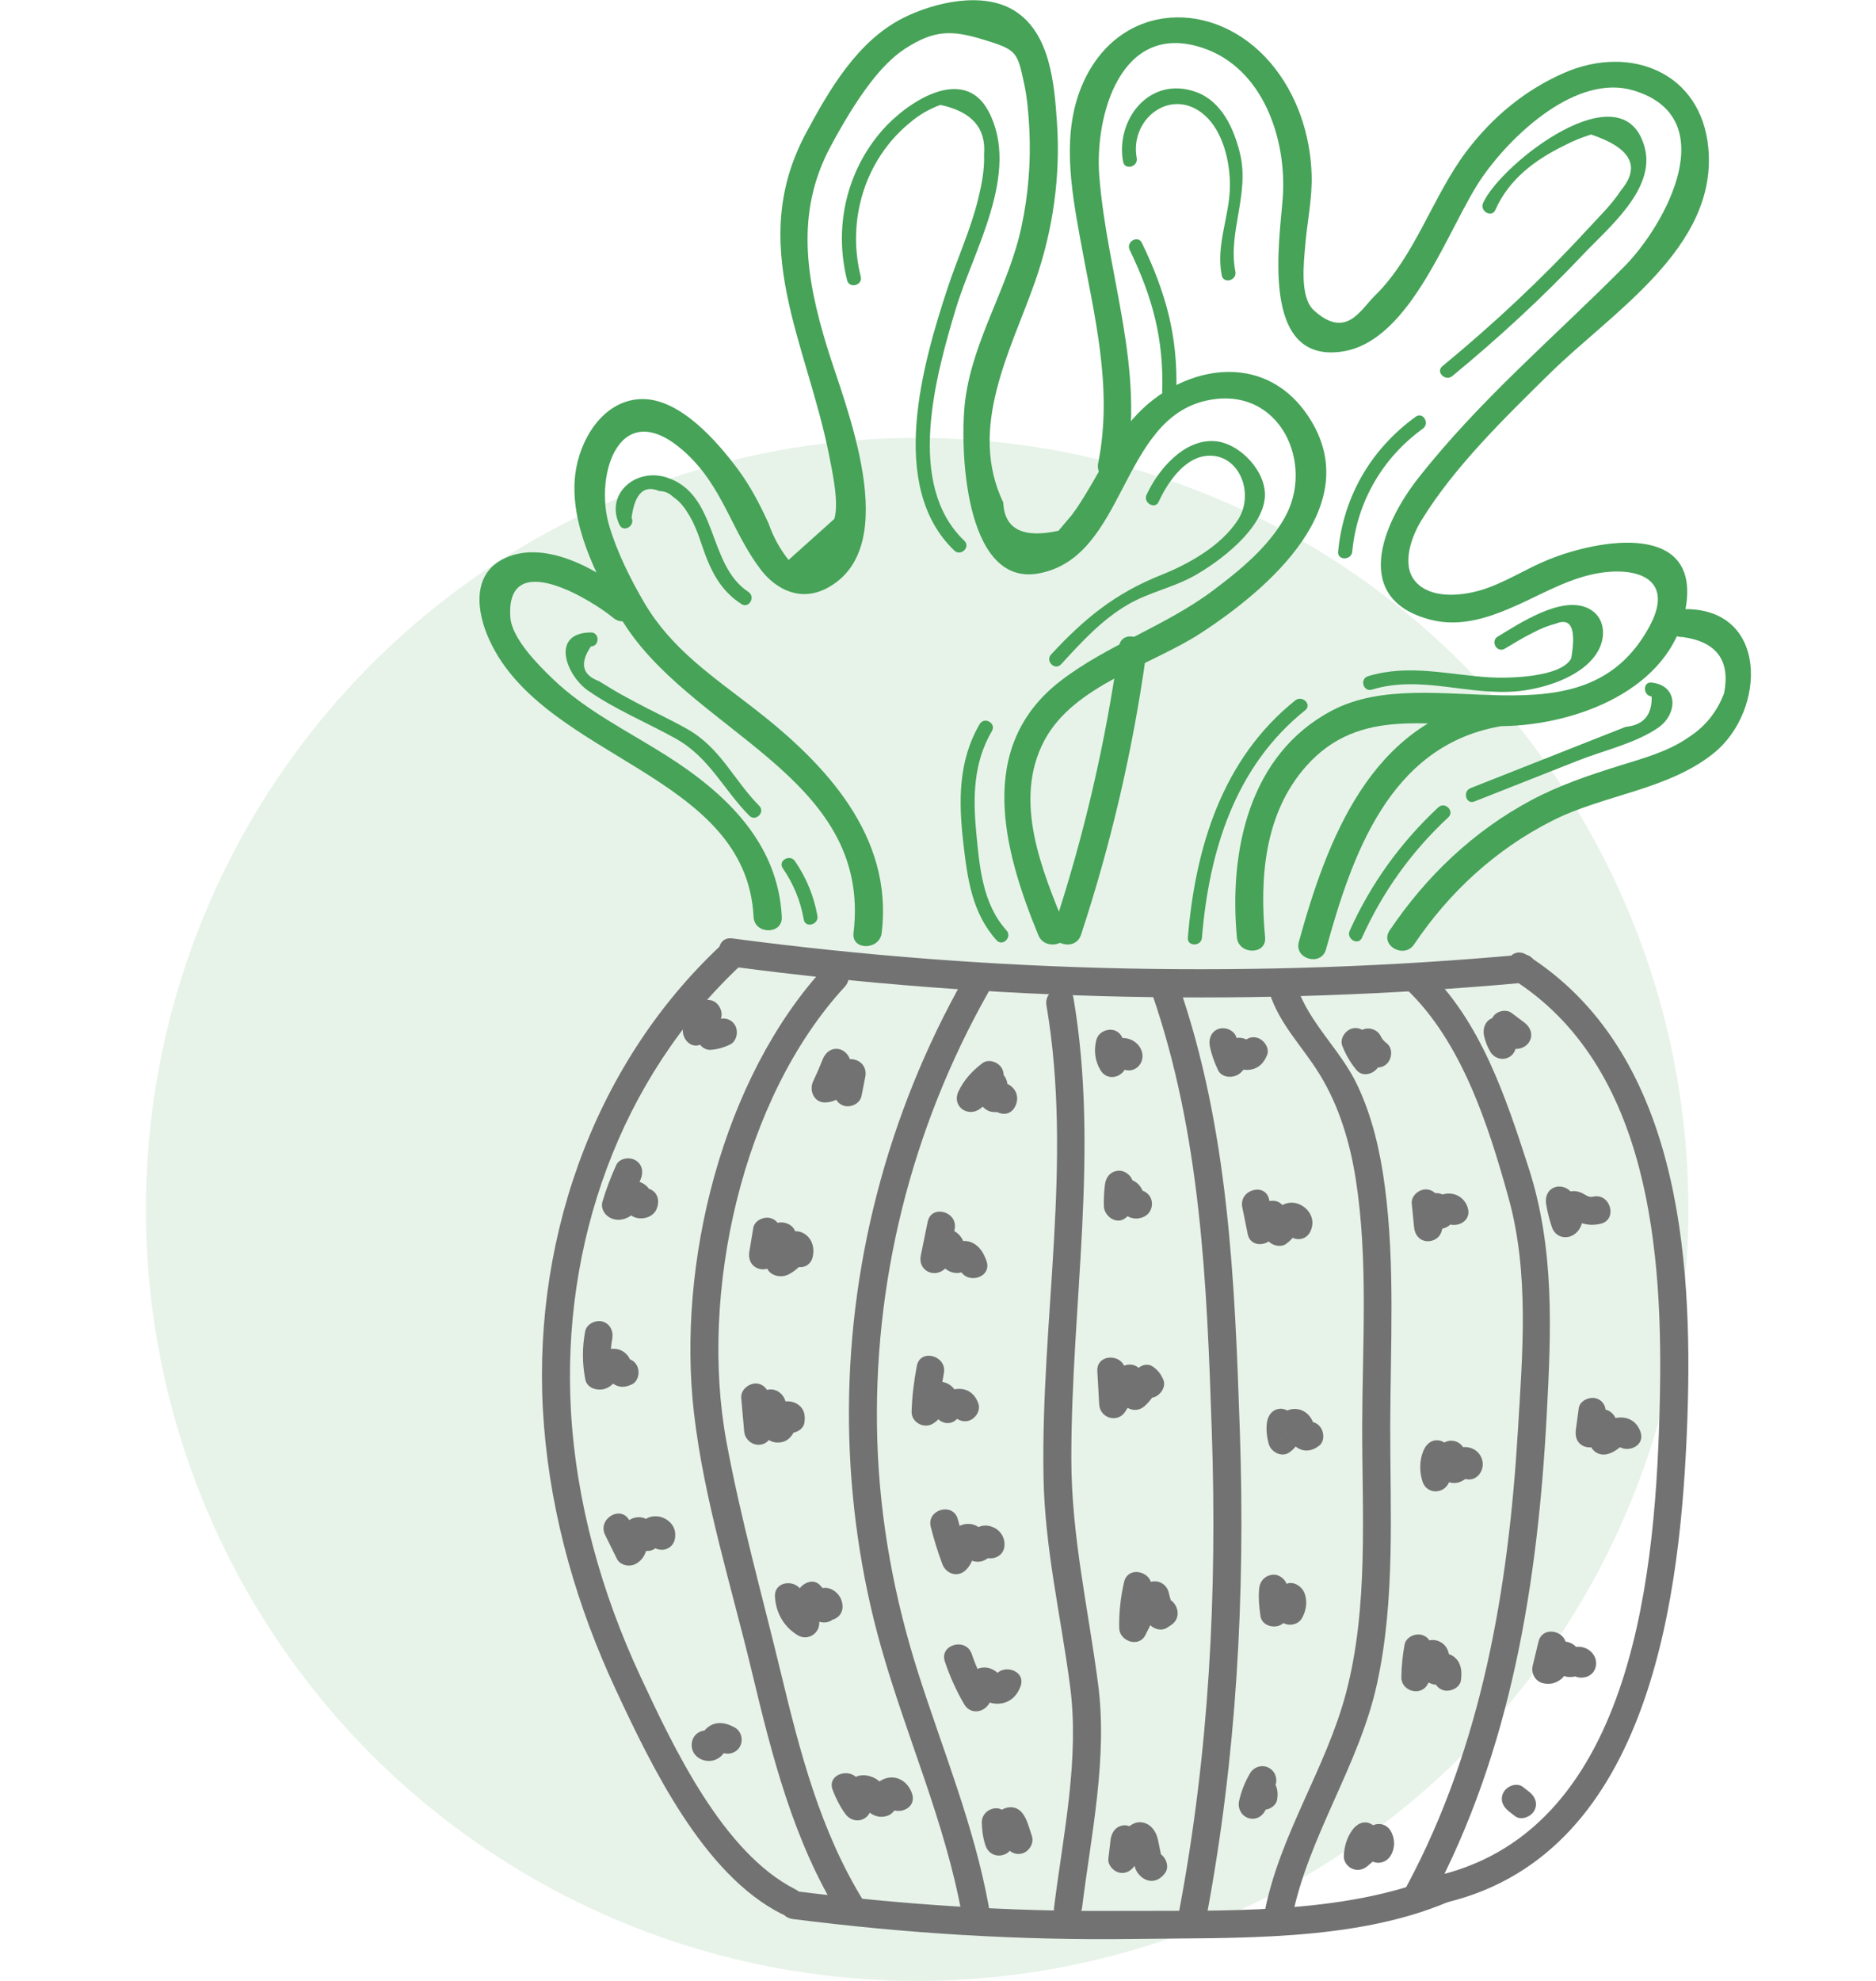 <svg width="90" height="95" viewBox="0 0 90 95" fill="none" xmlns="http://www.w3.org/2000/svg">
  <circle cx="44" cy="58" r="37" fill="#46A358" fill-opacity="0.13" />
  <g clip-path="url(#clip0_104_843)">
    <path
      d="M35.129 46.357C47.702 48.02 60.392 48.282 73.023 47.137C73.879 47.06 73.888 45.708 73.023 45.784C60.392 46.929 47.702 46.668 35.129 45.004C34.277 44.892 34.282 46.249 35.129 46.357Z"
      fill="#727272" />
    <path
      d="M38.03 92.031C43.465 92.725 48.935 93.063 54.415 92.987C59.235 92.919 64.925 93.131 69.445 91.224C70.23 90.89 69.884 89.583 69.086 89.921C64.45 91.877 58.508 91.612 53.549 91.643C48.357 91.679 43.178 91.337 38.026 90.678C37.174 90.57 37.178 91.922 38.03 92.031Z"
      fill="#727272" />
    <path
      d="M34.605 45.316C28.332 51.167 25.408 59.891 26.099 68.398C26.453 72.794 27.69 77.067 29.551 81.053C31.246 84.687 33.744 89.894 37.492 91.783C38.264 92.17 38.945 91.007 38.169 90.615C34.681 88.857 32.309 83.794 30.712 80.372C28.856 76.382 27.641 72.05 27.39 67.645C26.942 59.706 29.713 51.722 35.56 46.271C36.196 45.681 35.241 44.725 34.605 45.316Z"
      fill="#727272" />
    <path
      d="M72.548 46.952C79.166 51.122 79.789 60.116 79.628 67.199C79.449 75.097 78.475 87.613 69.086 89.921C68.248 90.128 68.602 91.431 69.445 91.224C79.247 88.816 80.655 76.396 80.951 68.037C81.224 60.216 80.534 50.388 73.225 45.785C72.49 45.325 71.817 46.492 72.548 46.952Z"
      fill="#727272" />
    <path
      d="M39.577 46.366C34.641 51.708 32.461 60.63 33.295 67.785C33.779 71.946 35.089 76.076 36.062 80.138C37.039 84.209 38.048 88.248 40.263 91.841C40.721 92.581 41.882 91.9 41.425 91.161C39.344 87.788 38.376 84.019 37.456 80.201C36.569 76.522 35.533 72.839 34.847 69.12C33.546 62.037 35.582 52.678 40.528 47.322C41.115 46.682 40.165 45.726 39.577 46.366Z"
      fill="#727272" />
    <path
      d="M46.24 46.929C42.564 53.44 40.631 60.833 40.73 68.326C40.779 71.924 41.29 75.526 42.268 78.988C43.483 83.284 45.33 87.36 46.137 91.774C46.294 92.63 47.59 92.265 47.433 91.413C46.729 87.549 45.236 83.952 44.048 80.228C42.895 76.612 42.205 72.884 42.088 69.083C41.855 61.568 43.712 54.143 47.402 47.61C47.832 46.853 46.671 46.172 46.24 46.929Z"
      fill="#727272" />
    <path
      d="M50.204 48.223C51.482 55.734 49.931 63.259 50.061 70.801C50.119 74.245 50.886 77.451 51.334 80.841C51.801 84.362 51.002 87.982 50.568 91.476C50.46 92.337 51.805 92.328 51.913 91.476C52.352 87.951 53.146 84.303 52.679 80.751C52.204 77.117 51.401 73.673 51.397 69.976C51.388 62.578 52.751 55.234 51.5 47.867C51.352 47.011 50.056 47.371 50.204 48.223Z"
      fill="#727272" />
    <path
      d="M55.249 47.597C57.612 54.382 57.899 61.541 58.136 68.66C58.397 76.391 58.011 84.001 56.576 91.611C56.415 92.463 57.71 92.829 57.872 91.972C59.329 84.245 59.746 76.509 59.482 68.66C59.239 61.424 58.944 54.129 56.545 47.236C56.262 46.425 54.962 46.776 55.249 47.597Z"
      fill="#727272" />
    <path
      d="M60.907 47.628C61.405 49.157 62.481 50.176 63.306 51.519C64.248 53.052 64.764 54.788 65.042 56.555C65.647 60.414 65.36 64.453 65.351 68.344C65.342 72.577 65.665 77.054 64.575 81.188C63.616 84.817 61.414 87.946 60.679 91.652C60.508 92.504 61.804 92.865 61.975 92.013C62.764 88.045 65.203 84.687 66.064 80.737C66.947 76.698 66.687 72.451 66.696 68.344C66.705 64.548 66.934 60.666 66.436 56.893C66.216 55.225 65.84 53.575 65.122 52.051C64.324 50.351 62.786 49.057 62.208 47.272C61.934 46.447 60.634 46.799 60.907 47.628Z"
      fill="#727272" />
    <path
      d="M67.45 47.416C70.122 49.941 71.409 53.971 72.373 57.452C73.377 61.077 73.041 64.945 72.817 68.655C72.364 76.184 71.099 83.704 67.508 90.412C67.095 91.178 68.257 91.864 68.669 91.093C72.498 83.938 73.776 75.895 74.202 67.871C74.418 63.831 74.592 59.886 73.332 55.996C72.238 52.619 71.032 48.949 68.4 46.456C67.772 45.865 66.817 46.821 67.45 47.416Z"
      fill="#727272" />
    <path
      d="M39.47 50.798C39.331 51.154 39.178 51.505 39.012 51.853C38.802 52.29 39.048 52.889 39.595 52.871C39.985 52.858 40.295 52.682 40.573 52.416C40.663 52.331 40.752 52.24 40.837 52.155C40.949 52.042 40.801 52.222 40.887 52.119C40.869 52.146 40.775 52.137 40.86 52.146C40.645 51.862 40.429 51.573 40.21 51.289C40.151 51.591 40.089 51.893 40.03 52.2C39.959 52.556 40.133 52.93 40.501 53.034C40.833 53.124 41.259 52.921 41.331 52.56C41.389 52.258 41.452 51.956 41.51 51.65C41.6 51.19 41.317 50.838 40.86 50.793C40.488 50.757 40.151 50.956 39.887 51.199C39.793 51.285 39.712 51.375 39.618 51.46C39.586 51.487 39.559 51.514 39.528 51.542C39.541 51.528 39.555 51.519 39.568 51.505C39.501 51.542 39.501 51.546 39.577 51.514C39.501 51.532 39.506 51.537 39.591 51.514C39.784 51.853 39.976 52.191 40.174 52.533C40.389 52.083 40.586 51.623 40.766 51.158C40.896 50.816 40.622 50.414 40.295 50.324C39.918 50.221 39.604 50.455 39.47 50.798Z"
      fill="#727272" />
    <path
      d="M36.138 58.89C36.075 59.269 36.013 59.648 35.95 60.022C35.9 60.324 35.981 60.621 36.259 60.784C36.506 60.928 36.878 60.901 37.075 60.68C37.205 60.531 37.335 60.382 37.465 60.234C37.55 60.135 37.672 59.95 37.775 59.895C37.663 59.927 37.55 59.959 37.434 59.986C37.456 59.981 37.483 59.981 37.506 59.977C37.394 59.945 37.282 59.913 37.165 59.886C37.183 59.9 37.201 59.913 37.219 59.927C37.107 59.733 36.995 59.539 36.887 59.341C36.923 59.729 36.815 60.161 36.77 60.554C36.708 61.117 37.376 61.325 37.784 61.14C38.313 60.892 38.667 60.437 38.855 59.891C38.479 59.99 38.106 60.089 37.73 60.189C37.716 60.103 37.703 60.017 37.69 59.932C37.47 60.775 38.77 61.135 38.985 60.292C39.084 59.909 38.994 59.49 38.681 59.233C38.277 58.904 37.734 59.021 37.555 59.53C37.474 59.756 37.308 59.873 37.102 59.972C37.438 60.166 37.775 60.36 38.115 60.558C38.183 59.954 38.506 58.881 37.681 58.651C36.986 58.457 36.497 59.287 36.12 59.724C36.497 59.945 36.869 60.161 37.246 60.382C37.308 60.004 37.371 59.625 37.434 59.251C37.492 58.89 37.34 58.52 36.963 58.417C36.645 58.331 36.196 58.529 36.138 58.89Z"
      fill="#727272" />
    <path
      d="M35.56 67.037C35.605 67.569 35.654 68.101 35.699 68.628C35.766 69.381 36.775 69.557 37.022 68.808C37.156 68.394 37.344 68.019 37.582 67.65C37.174 67.596 36.761 67.542 36.353 67.487C36.51 67.88 36.618 68.281 36.676 68.705C36.743 69.183 37.322 69.264 37.663 69.111C37.833 69.034 37.972 68.885 38.062 68.723C38.102 68.651 38.133 68.565 38.16 68.488C38.174 68.448 38.183 68.407 38.196 68.367C38.219 68.299 38.21 68.303 38.178 68.38C38.08 68.439 37.981 68.497 37.882 68.556C37.905 68.547 37.932 68.543 37.954 68.534C37.833 68.534 37.717 68.534 37.595 68.534C37.587 68.529 37.578 68.524 37.573 68.515C37.492 68.434 37.412 68.353 37.331 68.272C37.344 68.29 37.353 68.308 37.367 68.326C37.344 68.15 37.322 67.979 37.3 67.803C37.295 67.826 37.295 67.848 37.291 67.866C37.241 68.227 37.376 68.592 37.761 68.7C38.075 68.786 38.542 68.592 38.591 68.227C38.631 67.934 38.609 67.668 38.394 67.447C38.214 67.267 37.941 67.181 37.69 67.208C37.429 67.24 37.201 67.393 37.062 67.614C37.004 67.708 36.923 67.839 36.918 67.947C36.914 68.105 36.847 67.993 36.99 67.929C37.317 68.065 37.649 68.2 37.977 68.335C37.918 67.916 37.811 67.515 37.654 67.118C37.438 66.586 36.757 66.433 36.425 66.956C36.129 67.42 35.901 67.916 35.73 68.434C36.17 68.493 36.609 68.556 37.053 68.615C37.008 68.083 36.959 67.551 36.914 67.023C36.883 66.658 36.627 66.347 36.241 66.347C35.896 66.36 35.528 66.671 35.56 67.037Z"
      fill="#727272" />
    <path
      d="M37.178 76.576C37.223 77.356 37.613 78.037 38.291 78.434C38.739 78.691 39.295 78.362 39.304 77.847C39.308 77.451 39.398 77.086 39.55 76.72C39.174 76.82 38.802 76.919 38.425 77.018C38.609 77.243 38.806 77.442 39.026 77.627C39.385 77.929 40.039 77.87 40.151 77.329C40.178 77.207 40.21 77.104 40.25 76.991C39.873 77.09 39.501 77.189 39.124 77.288C39.165 77.266 39.187 77.293 39.183 77.365C39.326 77.703 39.819 77.775 40.102 77.609C40.447 77.406 40.488 77.022 40.344 76.684C40.286 76.549 40.192 76.427 40.075 76.333C39.658 76.004 39.147 76.125 38.95 76.63C38.905 76.743 38.873 76.851 38.851 76.968C39.228 76.869 39.6 76.77 39.976 76.671C39.757 76.486 39.559 76.283 39.376 76.062C39.017 75.62 38.425 75.95 38.25 76.36C38.053 76.833 37.963 77.334 37.954 77.847C38.291 77.654 38.627 77.46 38.968 77.261C38.708 77.113 38.537 76.878 38.519 76.572C38.474 75.715 37.129 75.706 37.178 76.576Z"
      fill="#727272" />
    <path
      d="M39.949 85.85C40.106 86.255 40.295 86.63 40.55 86.986C40.949 87.536 41.743 87.333 41.806 86.643C41.81 86.603 41.882 86.102 41.855 86.08C41.662 86.201 41.474 86.323 41.281 86.445C41.326 86.508 41.366 86.567 41.416 86.625C41.586 86.842 41.797 87.026 42.07 87.103C42.281 87.157 42.528 87.13 42.712 87.013C42.833 86.932 42.918 86.837 42.981 86.706C43.003 86.652 43.025 86.598 43.048 86.544C43.151 86.219 42.954 86.165 42.46 86.382C42.73 87.202 44.03 86.851 43.756 86.021C43.568 85.453 43.021 85.083 42.425 85.309C42.182 85.403 41.972 85.584 41.855 85.818C41.819 85.89 41.689 86.201 41.734 86.292C41.994 86.143 42.25 85.99 42.51 85.841C42.474 85.796 42.438 85.755 42.407 85.71C42.191 85.273 41.568 85.025 41.12 85.187C40.487 85.412 40.514 86.089 40.465 86.648C40.882 86.535 41.299 86.422 41.721 86.305C41.537 86.053 41.371 85.787 41.254 85.494C40.931 84.691 39.631 85.038 39.949 85.85Z"
      fill="#727272" />
    <path
      d="M47.137 50.982C46.653 51.348 46.249 51.78 45.985 52.335C45.64 53.056 46.442 53.624 47.043 53.156C47.187 53.043 47.33 52.93 47.474 52.817C47.536 52.768 47.599 52.718 47.666 52.669C47.698 52.642 47.729 52.619 47.761 52.592C47.873 52.511 47.814 52.524 47.586 52.628C47.474 52.596 47.361 52.565 47.245 52.538C47.258 52.547 47.272 52.556 47.285 52.565C47.205 52.484 47.124 52.403 47.043 52.321C47.03 52.263 47.012 52.209 46.998 52.15C47.003 52.087 47.003 52.078 46.989 52.132C46.958 52.155 46.949 52.308 46.949 52.33C46.917 52.538 46.935 52.741 47.043 52.93C47.142 53.101 47.317 53.255 47.509 53.304C47.59 53.327 47.693 53.336 47.778 53.336C47.859 53.336 47.931 53.322 48.003 53.295C48.097 53.268 48.065 53.259 47.904 53.268C47.805 53.21 47.707 53.151 47.608 53.092C47.621 53.106 47.635 53.119 47.648 53.133C47.59 53.034 47.532 52.934 47.474 52.835C47.478 52.849 47.483 52.867 47.487 52.88C47.509 52.705 47.532 52.533 47.554 52.358C47.545 52.371 47.541 52.385 47.532 52.398C47.124 53.164 48.285 53.85 48.693 53.079C48.868 52.754 48.828 52.389 48.554 52.132C48.411 51.997 48.218 51.916 48.02 51.911C47.908 51.907 47.778 51.979 47.68 51.97C47.792 52.001 47.904 52.033 48.02 52.06C48.003 52.046 47.985 52.033 47.971 52.024C48.052 52.105 48.133 52.186 48.213 52.267C48.204 52.249 48.195 52.231 48.186 52.213C48.218 52.326 48.249 52.439 48.276 52.556C48.267 52.47 48.281 52.515 48.312 52.389C48.348 52.231 48.352 52.06 48.316 51.898C48.24 51.573 47.998 51.339 47.675 51.28C47.339 51.217 47.11 51.393 46.855 51.591C46.599 51.789 46.343 51.992 46.088 52.191C46.442 52.466 46.792 52.736 47.146 53.011C47.308 52.678 47.514 52.371 47.814 52.146C48.106 51.929 48.254 51.559 48.056 51.221C47.891 50.937 47.433 50.766 47.137 50.982Z"
      fill="#727272" />
    <path
      d="M44.505 58.593C44.393 59.133 44.285 59.675 44.173 60.22C44.034 60.91 44.779 61.306 45.299 60.878C45.451 60.752 45.586 60.594 45.684 60.423C45.752 60.306 45.832 60.067 45.868 60.008C45.788 60.089 45.707 60.17 45.626 60.252C45.649 60.238 45.666 60.224 45.689 60.206C45.577 60.238 45.465 60.27 45.348 60.297C45.375 60.292 45.402 60.292 45.429 60.288C45.317 60.256 45.205 60.224 45.088 60.197C44.98 60.148 44.976 59.972 45.007 60.202C45.016 60.261 45.03 60.31 45.048 60.364C45.111 60.567 45.223 60.747 45.393 60.874C45.55 60.991 45.734 61.054 45.931 61.05C46.052 61.045 46.164 61.013 46.272 60.959C46.33 60.937 46.38 60.905 46.424 60.865C46.541 60.783 46.51 60.788 46.335 60.869C46.222 60.838 46.11 60.806 45.994 60.779C46.012 60.788 46.016 60.797 46.03 60.833C46.317 61.649 47.617 61.297 47.326 60.472C47.2 60.116 47.016 59.787 46.671 59.611C46.492 59.517 46.267 59.49 46.07 59.535C45.873 59.58 45.756 59.711 45.586 59.792C45.698 59.76 45.81 59.729 45.927 59.702C45.904 59.702 45.877 59.702 45.855 59.702C45.967 59.733 46.079 59.765 46.196 59.792C46.317 60.004 46.353 60.035 46.303 59.886C46.294 59.828 46.285 59.769 46.276 59.711C46.245 59.593 46.196 59.472 46.133 59.372C45.967 59.111 45.693 58.94 45.384 58.944C45.079 58.949 44.801 59.124 44.658 59.39C44.537 59.616 44.545 59.751 44.339 59.922C44.716 60.143 45.088 60.36 45.465 60.581C45.577 60.04 45.684 59.499 45.797 58.958C45.976 58.101 44.68 57.74 44.505 58.593Z"
      fill="#727272" />
    <path
      d="M43.985 65.504C43.846 66.23 43.756 66.96 43.734 67.695C43.716 68.209 44.317 68.534 44.747 68.281C44.945 68.164 45.088 68.006 45.196 67.803C45.236 67.727 45.353 67.551 45.33 67.483C45.326 67.474 45.285 67.533 45.303 67.524C45.191 67.555 45.079 67.587 44.962 67.614C44.953 67.618 44.94 67.618 44.931 67.623C44.85 67.542 44.77 67.46 44.689 67.379C44.765 67.479 44.756 67.469 44.765 67.573C44.815 68.128 45.478 68.497 45.913 68.051C45.962 67.997 46.012 67.947 46.066 67.898C45.971 67.943 45.873 67.934 45.779 67.88C45.72 67.781 45.662 67.681 45.604 67.582C45.613 67.609 45.622 67.636 45.635 67.663C45.761 68.006 46.093 68.24 46.465 68.137C46.792 68.047 47.061 67.65 46.935 67.303C46.586 66.347 45.568 66.469 44.962 67.095C45.344 67.253 45.729 67.415 46.11 67.573C46.057 66.919 45.734 66.212 44.962 66.261C44.649 66.279 44.371 66.464 44.205 66.73C44.146 66.825 44.106 66.933 44.061 67.037C44.012 67.15 43.927 67.19 44.066 67.109C44.402 67.303 44.738 67.497 45.079 67.695C45.097 67.077 45.164 66.469 45.281 65.86C45.447 65.013 44.151 64.652 43.985 65.504Z"
      fill="#727272" />
    <path
      d="M44.653 73.227C44.806 73.831 44.989 74.421 45.205 75.003C45.38 75.476 45.94 75.674 46.33 75.3C46.501 75.133 46.617 74.94 46.675 74.705C46.698 74.611 46.716 74.498 46.72 74.403C46.734 74.115 46.702 74.354 46.729 74.34C46.617 74.372 46.505 74.403 46.389 74.43C46.42 74.43 46.447 74.426 46.478 74.426C46.366 74.394 46.254 74.363 46.137 74.335C46.048 74.295 46.075 74.254 46.146 74.381C46.182 74.444 46.214 74.498 46.258 74.556C46.397 74.737 46.568 74.859 46.797 74.89C46.998 74.917 47.191 74.868 47.361 74.75C47.456 74.683 47.541 74.606 47.604 74.507C47.63 74.453 47.657 74.399 47.68 74.344C47.77 74.169 47.693 74.214 47.451 74.484C47.33 74.484 47.214 74.484 47.092 74.484C47.039 74.439 46.989 74.39 46.935 74.344C46.904 74.232 46.873 74.119 46.846 74.002C46.846 74.029 46.846 74.056 46.846 74.083C46.832 74.953 48.178 74.953 48.191 74.083C48.2 73.628 47.886 73.272 47.451 73.181C47.218 73.132 46.985 73.181 46.792 73.321C46.698 73.389 46.622 73.465 46.559 73.56C46.545 73.587 46.532 73.619 46.514 73.646C46.397 73.871 46.429 73.867 46.613 73.632C46.725 73.601 46.837 73.569 46.953 73.542C46.931 73.547 46.909 73.547 46.886 73.551C46.998 73.583 47.11 73.614 47.227 73.641C47.42 73.736 47.321 73.704 47.249 73.578C47.196 73.479 47.124 73.384 47.043 73.312C46.788 73.082 46.451 73.024 46.133 73.136C45.877 73.227 45.684 73.425 45.554 73.655C45.483 73.785 45.447 73.916 45.42 74.061C45.407 74.124 45.42 74.304 45.38 74.344C45.756 74.444 46.128 74.543 46.505 74.642C46.29 74.061 46.106 73.465 45.953 72.866C45.734 72.027 44.438 72.383 44.653 73.227Z"
      fill="#727272" />
    <path
      d="M45.33 79.687C45.572 80.404 45.882 81.094 46.263 81.743C46.536 82.207 47.142 82.153 47.424 81.743C47.501 81.63 47.554 81.513 47.59 81.382C47.595 81.341 47.599 81.305 47.608 81.265C47.68 81.003 47.617 81.012 47.411 81.296C47.29 81.296 47.173 81.296 47.052 81.296C46.864 81.238 46.949 81.251 47.048 81.359C47.119 81.436 47.209 81.517 47.303 81.571C47.496 81.68 47.725 81.72 47.944 81.702C48.447 81.666 48.792 81.332 48.958 80.877C49.258 80.061 47.958 79.705 47.662 80.516C47.747 80.291 47.958 80.417 47.922 80.309C47.895 80.232 47.738 80.129 47.666 80.088C47.447 79.962 47.182 79.935 46.944 80.016C46.725 80.088 46.55 80.255 46.438 80.458C46.339 80.638 46.366 80.909 46.258 81.062C46.644 81.062 47.034 81.062 47.42 81.062C47.092 80.507 46.828 79.939 46.622 79.331C46.353 78.51 45.052 78.862 45.33 79.687Z"
      fill="#727272" />
    <path
      d="M47.101 87.401C47.106 87.775 47.16 88.149 47.276 88.501C47.361 88.758 47.563 88.947 47.837 88.983C48.083 89.015 48.393 88.902 48.505 88.659C48.581 88.496 48.657 88.334 48.733 88.176C48.769 88.1 48.805 88.027 48.837 87.951C48.855 87.915 48.873 87.874 48.891 87.838C48.926 87.77 48.926 87.77 48.891 87.838C48.792 87.897 48.693 87.955 48.594 88.014C48.608 88.009 48.626 88 48.639 87.996C48.518 87.996 48.402 87.996 48.281 87.996C48.258 87.987 48.231 87.973 48.209 87.964C48.128 87.883 48.047 87.802 47.967 87.721C47.9 87.608 47.962 87.703 47.989 87.779C48.012 87.852 48.038 87.919 48.061 87.991C48.11 88.131 48.16 88.275 48.204 88.415C48.321 88.762 48.666 88.988 49.034 88.888C49.366 88.798 49.621 88.402 49.505 88.055C49.312 87.496 49.151 86.576 48.37 86.68C47.765 86.761 47.563 87.5 47.339 87.978C47.747 88.032 48.16 88.086 48.568 88.14C48.482 87.874 48.442 87.658 48.438 87.396C48.433 87.045 48.133 86.702 47.765 86.72C47.411 86.738 47.097 87.022 47.101 87.401Z"
      fill="#727272" />
    <path
      d="M53.28 88.221C53.244 88.528 53.209 88.839 53.173 89.145C53.137 89.434 53.406 89.727 53.666 89.799C53.971 89.885 54.253 89.736 54.424 89.488C54.545 89.312 54.666 89.141 54.787 88.965C54.841 88.884 54.899 88.807 54.953 88.726C54.975 88.695 54.998 88.663 55.02 88.631C55.119 88.496 55.105 88.505 54.984 88.658C54.872 88.69 54.76 88.722 54.643 88.749C54.666 88.749 54.684 88.749 54.706 88.749C54.594 88.717 54.482 88.686 54.365 88.658C54.231 88.424 54.186 88.379 54.231 88.523C54.244 88.577 54.253 88.636 54.267 88.69C54.289 88.803 54.312 88.911 54.339 89.024C54.388 89.258 54.41 89.533 54.531 89.745C54.648 89.943 54.841 90.115 55.065 90.178C55.41 90.272 55.693 90.097 55.894 89.826C56.114 89.533 55.939 89.069 55.652 88.902C55.307 88.699 54.953 88.852 54.733 89.145C54.724 89.159 54.715 89.172 54.706 89.181C54.899 89.069 55.092 88.956 55.289 88.848C55.276 88.848 55.262 88.852 55.249 88.852C55.361 88.884 55.473 88.915 55.59 88.942C55.706 89.001 55.778 89.33 55.711 88.997C55.693 88.902 55.67 88.812 55.652 88.717C55.616 88.55 55.585 88.383 55.549 88.217C55.468 87.865 55.258 87.522 54.89 87.419C54.482 87.306 54.159 87.54 53.931 87.847C53.702 88.158 53.486 88.478 53.267 88.794C53.684 88.906 54.101 89.019 54.522 89.136C54.558 88.83 54.594 88.519 54.63 88.212C54.67 87.847 54.289 87.536 53.957 87.536C53.558 87.545 53.325 87.861 53.28 88.221Z"
      fill="#727272" />
    <path
      d="M53.926 75.873C53.76 76.594 53.679 77.334 53.693 78.073C53.702 78.709 54.634 79.038 54.948 78.416C55.083 78.145 55.217 77.879 55.352 77.609C55.45 77.41 55.522 77.162 55.702 77.022C55.603 77.081 55.504 77.14 55.406 77.198C55.406 77.194 55.406 77.189 55.41 77.185C55.195 77.018 54.98 76.856 54.76 76.689C54.845 77.009 54.93 77.329 55.016 77.649C55.123 78.05 55.639 78.294 56.002 78.055C56.065 78.014 56.127 77.969 56.19 77.929C56.908 77.451 56.235 76.279 55.513 76.761C55.45 76.802 55.388 76.847 55.325 76.887C55.652 77.022 55.984 77.158 56.311 77.293C56.226 76.973 56.141 76.653 56.056 76.333C55.98 76.049 55.702 75.832 55.406 75.837C54.459 75.855 54.137 77.036 53.787 77.739C54.204 77.852 54.621 77.965 55.042 78.082C55.033 77.455 55.087 76.851 55.226 76.238C55.415 75.386 54.119 75.025 53.926 75.873Z"
      fill="#727272" />
    <path
      d="M52.644 65.756C52.675 66.288 52.702 66.816 52.733 67.348C52.769 68.015 53.621 68.272 53.989 67.69C54.249 67.276 54.509 66.865 54.769 66.451C54.383 66.451 53.993 66.451 53.608 66.451C53.702 66.613 53.76 66.762 53.769 66.951C53.8 67.546 54.477 67.83 54.917 67.429C55.258 67.122 55.477 66.753 55.643 66.324C55.316 66.46 54.984 66.595 54.657 66.73C54.657 66.739 54.657 66.748 54.652 66.753C54.594 66.653 54.536 66.554 54.477 66.455C54.491 66.482 54.5 66.514 54.513 66.541C54.652 66.879 54.957 67.118 55.343 67.014C55.657 66.928 55.953 66.523 55.814 66.18C55.697 65.905 55.576 65.738 55.334 65.558C54.953 65.274 54.486 65.599 54.347 65.964C54.267 66.171 54.128 66.324 53.966 66.473C54.347 66.631 54.733 66.793 55.114 66.951C55.092 66.527 54.984 66.135 54.769 65.77C54.504 65.323 53.877 65.341 53.608 65.77C53.347 66.185 53.087 66.595 52.827 67.01C53.244 67.122 53.661 67.235 54.083 67.352C54.051 66.82 54.025 66.293 53.993 65.761C53.939 64.891 52.594 64.886 52.644 65.756Z"
      fill="#727272" />
    <path
      d="M53.007 56.816C52.966 57.159 52.948 57.501 52.957 57.844C52.971 58.313 53.536 58.746 53.971 58.43C54.195 58.268 54.334 58.083 54.41 57.817C54.428 57.754 54.446 57.682 54.455 57.619C54.464 57.56 54.5 57.556 54.45 57.601C54.217 57.817 53.971 58.128 53.599 57.677C53.639 57.727 53.625 57.722 53.599 57.664C53.63 57.731 53.652 57.808 53.684 57.876C53.737 57.993 53.818 58.096 53.908 58.187C54.186 58.462 54.599 58.516 54.935 58.322C55.253 58.142 55.356 57.709 55.177 57.398C54.989 57.078 54.576 56.974 54.258 57.154C54.244 57.163 54.226 57.172 54.213 57.181C54.325 57.15 54.437 57.118 54.554 57.091C54.59 57.087 54.912 57.267 54.885 57.276C54.903 57.312 54.903 57.312 54.89 57.281C54.877 57.245 54.863 57.208 54.845 57.172C54.791 57.042 54.728 56.92 54.63 56.812C54.41 56.582 54.069 56.469 53.76 56.568C53.468 56.658 53.276 56.893 53.181 57.177C53.159 57.24 53.15 57.303 53.132 57.371C53.123 57.402 53.114 57.429 53.11 57.461C53.092 57.52 53.092 57.52 53.114 57.461C53.141 57.375 53.2 57.308 53.289 57.263C53.625 57.456 53.962 57.65 54.303 57.849C54.294 57.506 54.312 57.163 54.352 56.821C54.397 56.469 54.011 56.131 53.679 56.144C53.28 56.163 53.056 56.442 53.007 56.816Z"
      fill="#727272" />
    <path
      d="M52.594 49.882C52.469 50.378 52.531 50.888 52.796 51.325C53.11 51.857 53.832 51.695 54.025 51.163C54.096 50.964 53.989 51.284 54.056 51.081C54.083 51.005 54.105 51.041 54.038 51.072C53.832 51.181 53.554 51.109 53.491 50.838C53.576 51.194 53.975 51.406 54.321 51.311C54.679 51.212 54.877 50.838 54.791 50.477C54.67 49.964 54.114 49.688 53.617 49.806C53.128 49.927 52.89 50.356 52.729 50.797C53.137 50.743 53.549 50.689 53.957 50.635C53.89 50.518 53.881 50.527 53.868 50.387C53.877 50.459 53.872 50.369 53.872 50.347C53.881 50.148 53.845 50.428 53.89 50.234C53.975 49.891 53.778 49.486 53.419 49.4C53.074 49.328 52.688 49.513 52.594 49.882Z"
      fill="#727272" />
    <path
      d="M33.367 48.286C33.17 48.548 32.99 48.823 32.834 49.112C32.569 49.585 33.017 50.324 33.591 50.103C33.797 50.027 33.999 49.946 34.206 49.869C33.932 49.711 33.654 49.553 33.376 49.396C33.412 49.499 33.43 49.567 33.425 49.671C33.421 50.013 33.739 50.378 34.098 50.347C34.434 50.32 34.721 50.239 35.022 50.094C35.349 49.937 35.434 49.463 35.264 49.17C35.066 48.832 34.672 48.769 34.345 48.927C34.277 48.958 34.152 48.99 34.098 48.994C34.322 49.22 34.546 49.445 34.771 49.671C34.775 49.454 34.744 49.238 34.672 49.035C34.56 48.715 34.206 48.426 33.842 48.562C33.636 48.638 33.434 48.719 33.228 48.796C33.479 49.125 33.735 49.459 33.986 49.788C34.147 49.499 34.322 49.224 34.52 48.963C34.739 48.67 34.564 48.205 34.277 48.039C33.941 47.845 33.587 47.993 33.367 48.286Z"
      fill="#727272" />
    <path
      d="M29.56 55.879C29.305 56.442 29.085 57.019 28.906 57.614C28.794 57.984 29.04 58.327 29.376 58.448C29.663 58.552 29.973 58.489 30.224 58.327C30.331 58.254 30.403 58.182 30.484 58.088C30.793 57.718 30.367 58.196 30.116 57.885C30.058 57.786 30 57.686 29.941 57.587C29.905 57.461 29.932 57.722 29.932 57.718C29.946 57.822 29.973 57.93 30.027 58.025C30.13 58.2 30.318 58.345 30.511 58.399C30.874 58.498 31.34 58.358 31.497 57.989C31.641 57.655 31.596 57.263 31.255 57.064C30.973 56.897 30.479 56.97 30.336 57.308C30.349 57.29 30.363 57.272 30.381 57.258C30.479 57.2 30.578 57.141 30.677 57.082C30.811 57.123 30.946 57.163 31.08 57.204C31.139 57.303 31.197 57.402 31.255 57.502C31.291 57.628 31.264 57.317 31.255 57.285C31.219 57.15 31.157 57.028 31.067 56.929C30.901 56.753 30.686 56.65 30.444 56.636C30.224 56.627 30.022 56.69 29.843 56.816C29.758 56.875 29.686 56.943 29.619 57.024C29.34 57.348 29.533 57.073 29.74 57.145C29.896 57.425 30.053 57.7 30.21 57.979C30.354 57.497 30.524 57.028 30.73 56.568C30.878 56.235 30.825 55.843 30.488 55.644C30.192 55.468 29.708 55.545 29.56 55.879Z"
      fill="#727272" />
    <path
      d="M28.072 63.854C27.928 64.629 27.928 65.382 28.081 66.158C28.157 66.541 28.569 66.685 28.91 66.631C29.107 66.599 29.291 66.487 29.43 66.338C29.488 66.275 29.542 66.198 29.591 66.126C29.618 66.085 29.641 66.045 29.663 66C29.704 65.937 29.69 65.941 29.614 66.004C29.493 66.004 29.376 66.004 29.255 66.004C29.287 66.013 29.318 66.022 29.349 66.031C29.251 65.973 29.152 65.914 29.053 65.856C29.004 65.752 29 65.756 29.044 65.869C29.067 65.923 29.089 65.977 29.112 66.031C29.183 66.167 29.282 66.275 29.408 66.356C29.708 66.559 29.982 66.545 30.305 66.397C30.636 66.248 30.717 65.761 30.547 65.472C30.349 65.13 29.959 65.08 29.627 65.229C29.605 65.238 29.578 65.251 29.556 65.26C29.73 65.238 29.901 65.215 30.076 65.193C30.049 65.184 30.022 65.179 29.995 65.17C30.094 65.229 30.192 65.287 30.291 65.346C30.318 65.436 30.318 65.445 30.296 65.378C30.273 65.305 30.246 65.238 30.215 65.175C30.174 65.098 30.13 65.022 30.067 64.958C29.878 64.755 29.618 64.661 29.345 64.688C29.107 64.71 28.896 64.828 28.731 64.999C28.65 65.08 28.583 65.175 28.524 65.274C28.511 65.301 28.493 65.328 28.48 65.355C28.394 65.481 28.417 65.468 28.551 65.319C28.825 65.477 29.103 65.635 29.381 65.792C29.278 65.269 29.273 64.733 29.372 64.21C29.439 63.849 29.273 63.48 28.901 63.376C28.569 63.29 28.139 63.493 28.072 63.854Z"
      fill="#727272" />
    <path
      d="M29.031 73.614C29.219 73.993 29.403 74.372 29.592 74.75C29.758 75.084 30.21 75.161 30.511 74.994C30.753 74.859 30.919 74.642 30.995 74.372C31.031 74.25 31.053 74.097 31.04 73.97C31.026 73.826 31.089 73.867 31.013 73.934C30.914 73.993 30.816 74.052 30.717 74.11C30.708 74.115 30.699 74.115 30.69 74.119C30.578 74.088 30.466 74.056 30.349 74.029C30.582 74.164 30.695 74.381 31.035 74.381C31.439 74.381 31.529 74.142 31.771 73.903C31.672 73.961 31.573 74.02 31.475 74.079C31.345 73.997 31.215 73.916 31.085 73.831C31.139 74.191 31.591 74.39 31.914 74.304C32.3 74.196 32.439 73.835 32.385 73.47C32.322 73.064 31.941 72.762 31.547 72.722C31.085 72.677 30.784 72.929 30.565 73.308C30.645 73.227 30.726 73.145 30.807 73.064C30.784 73.082 30.757 73.1 30.735 73.118C30.847 73.087 30.959 73.055 31.076 73.028C31.053 73.028 31.026 73.028 31.004 73.028C31.116 73.06 31.228 73.091 31.345 73.118C31.264 73.073 31.053 72.843 30.874 72.794C30.618 72.722 30.349 72.776 30.139 72.933C29.95 73.073 29.82 73.281 29.753 73.501C29.708 73.641 29.758 73.925 29.686 74.025C29.767 73.943 29.847 73.862 29.928 73.781C29.901 73.795 29.874 73.813 29.843 73.826C30.148 73.907 30.457 73.988 30.762 74.07C30.574 73.691 30.39 73.312 30.201 72.933C29.807 72.149 28.645 72.834 29.031 73.614Z"
      fill="#727272" />
    <path
      d="M33.183 83.659C33.161 84.24 33.762 84.569 34.268 84.412C34.511 84.335 34.685 84.164 34.802 83.947C34.82 83.911 34.838 83.871 34.856 83.835C34.954 83.677 34.856 83.722 34.551 83.979C34.412 83.961 34.475 83.961 34.573 84.015C34.892 84.191 35.309 84.091 35.492 83.772C35.672 83.46 35.569 83.023 35.25 82.847C34.919 82.662 34.542 82.554 34.174 82.707C33.986 82.789 33.829 82.924 33.721 83.104C33.69 83.154 33.658 83.212 33.641 83.271C33.632 83.289 33.623 83.307 33.614 83.325C33.847 83.064 34.089 83.041 34.345 83.257C34.403 83.357 34.461 83.456 34.519 83.555C34.524 83.591 34.528 83.627 34.533 83.663C34.546 83.307 34.215 82.969 33.86 82.987C33.479 83.001 33.197 83.28 33.183 83.659Z"
      fill="#727272" />
    <path
      d="M58.038 50.158C58.118 50.563 58.257 50.942 58.432 51.316C58.598 51.663 59.051 51.709 59.352 51.56C59.522 51.474 59.661 51.321 59.751 51.154C59.778 51.104 59.795 51.05 59.822 50.996C59.966 50.685 59.818 51.154 59.473 51.118C59.361 51.086 59.248 51.055 59.132 51.028C59.056 50.992 59.244 51.113 59.244 51.113C59.316 51.167 59.365 51.199 59.45 51.235C59.625 51.312 59.804 51.325 59.993 51.298C60.396 51.231 60.634 50.969 60.786 50.604C60.925 50.266 60.634 49.86 60.316 49.77C59.93 49.662 59.63 49.905 59.486 50.243C59.643 49.95 59.84 49.887 60.073 50.054C60.056 50.036 60.038 50.018 60.015 50.004C59.93 49.919 59.769 49.828 59.652 49.797C59.437 49.738 59.204 49.774 59.015 49.887C58.858 49.982 58.746 50.131 58.67 50.293C58.652 50.334 58.63 50.379 58.612 50.424C58.562 50.568 58.589 50.433 58.67 50.397C58.975 50.478 59.284 50.559 59.589 50.64C59.464 50.374 59.387 50.094 59.329 49.806C59.262 49.445 58.831 49.242 58.5 49.333C58.136 49.427 57.971 49.797 58.038 50.158Z"
      fill="#727272" />
    <path
      d="M59.598 57.898C59.683 58.327 59.773 58.755 59.858 59.183C60.002 59.891 60.948 59.76 61.154 59.183C61.221 58.989 61.338 58.863 61.486 58.728C61.132 58.683 60.782 58.638 60.428 58.593C60.544 58.863 60.665 59.138 60.782 59.408C60.916 59.72 61.437 59.855 61.701 59.652C61.862 59.53 61.992 59.422 62.096 59.242C62.132 59.179 62.172 59.102 62.194 59.03C62.203 58.998 62.217 58.967 62.235 58.94C62.342 58.741 62.136 58.678 61.611 58.75C61.562 59.111 61.957 59.426 62.284 59.426C62.688 59.426 62.907 59.115 62.956 58.75C63.033 58.187 62.508 57.677 61.966 57.677C61.692 57.677 61.445 57.799 61.262 57.993C61.176 58.083 61.118 58.182 61.06 58.291C61.024 58.363 60.885 58.588 61.024 58.484C61.329 58.566 61.638 58.647 61.943 58.728C61.827 58.457 61.706 58.182 61.589 57.912C61.405 57.488 60.818 57.515 60.531 57.776C60.208 58.069 60.002 58.421 59.854 58.827C60.284 58.827 60.719 58.827 61.15 58.827C61.064 58.399 60.975 57.97 60.889 57.542C60.724 56.685 59.423 57.046 59.598 57.898Z"
      fill="#727272" />
    <path
      d="M60.777 68.24C60.737 68.578 60.777 68.926 60.867 69.25C60.979 69.642 61.49 69.908 61.853 69.656C62.091 69.489 62.235 69.309 62.338 69.038C62.365 68.971 62.387 68.898 62.41 68.826C62.45 68.682 62.41 68.876 62.293 68.894C62.172 68.894 62.055 68.894 61.934 68.894C61.822 68.849 61.75 68.781 61.733 68.682C61.719 68.637 61.724 68.651 61.75 68.723C61.764 68.763 61.777 68.808 61.791 68.849C61.867 69.056 61.975 69.223 62.145 69.363C62.513 69.66 62.93 69.611 63.288 69.331C63.575 69.106 63.522 68.61 63.288 68.376C63.006 68.091 62.625 68.15 62.338 68.376C62.324 68.389 62.306 68.398 62.293 68.412C62.392 68.353 62.49 68.294 62.589 68.236C62.571 68.24 62.553 68.245 62.535 68.249C62.656 68.249 62.773 68.249 62.894 68.249C62.974 68.263 63.091 68.511 63.042 68.362C63.006 68.245 62.961 68.123 62.898 68.019C62.71 67.713 62.378 67.537 62.024 67.573C61.71 67.605 61.455 67.803 61.284 68.064C61.212 68.177 61.163 68.303 61.123 68.43C61.109 68.47 61.082 68.529 61.078 68.569C61.073 68.628 61.064 68.556 61.176 68.479C61.504 68.615 61.836 68.75 62.163 68.885C62.1 68.664 62.091 68.466 62.118 68.236C62.158 67.871 61.777 67.56 61.446 67.56C61.055 67.564 60.822 67.875 60.777 68.24Z"
      fill="#727272" />
    <path
      d="M60.405 76.202C60.369 76.644 60.405 77.077 60.472 77.514C60.553 78.023 61.275 78.154 61.598 77.811C61.715 77.69 61.836 77.568 61.961 77.455C62.073 77.356 62.19 77.257 62.28 77.194C61.952 77.059 61.62 76.923 61.293 76.788C61.333 76.905 61.333 76.77 61.32 76.896C61.329 76.802 61.266 76.982 61.311 76.905C61.136 77.225 61.235 77.645 61.553 77.829C61.863 78.01 62.297 77.911 62.472 77.586C62.665 77.23 62.728 76.815 62.593 76.427C62.463 76.058 61.979 75.747 61.607 76.022C61.266 76.274 60.948 76.545 60.656 76.851C61.033 76.95 61.405 77.05 61.782 77.149C61.737 76.856 61.737 76.513 61.759 76.193C61.786 75.841 61.432 75.503 61.087 75.517C60.692 75.544 60.437 75.823 60.405 76.202Z"
      fill="#727272" />
    <path
      d="M59.975 85.034C59.733 85.444 59.549 85.895 59.446 86.364C59.365 86.72 59.553 87.094 59.916 87.198C60.293 87.302 60.616 87.072 60.746 86.725C60.786 86.612 60.921 86.368 60.993 86.274C60.674 86.274 60.36 86.274 60.042 86.274C59.961 86.174 59.939 86.066 59.97 85.94C59.912 86.301 60.064 86.666 60.441 86.774C60.764 86.864 61.208 86.666 61.271 86.301C61.333 85.927 61.266 85.597 60.997 85.318C60.764 85.075 60.271 85.034 60.047 85.318C59.786 85.642 59.598 85.972 59.45 86.364C59.881 86.486 60.316 86.603 60.746 86.725C60.831 86.346 60.943 86.048 61.141 85.719C61.324 85.404 61.212 84.975 60.898 84.795C60.58 84.606 60.163 84.718 59.975 85.034Z"
      fill="#727272" />
    <path
      d="M64.898 87.734C64.62 88.1 64.49 88.55 64.468 89.006C64.454 89.272 64.647 89.529 64.88 89.623C65.145 89.731 65.4 89.668 65.616 89.484C65.947 89.2 66.279 88.911 66.611 88.627C66.257 88.582 65.907 88.537 65.553 88.492C65.526 88.451 65.539 88.393 65.544 88.347C65.548 88.316 65.62 88.208 65.548 88.32C65.356 88.632 65.481 89.064 65.79 89.245C66.113 89.434 66.517 89.312 66.71 89.001C66.938 88.636 66.934 88.172 66.714 87.802C66.477 87.405 65.988 87.383 65.656 87.667C65.324 87.951 64.992 88.239 64.66 88.523C65.042 88.681 65.427 88.843 65.808 89.001C65.817 88.798 65.772 89.091 65.817 88.897C65.835 88.83 65.853 88.758 65.876 88.69C65.84 88.785 65.93 88.595 65.93 88.591C65.965 88.528 66.006 88.469 66.05 88.415C66.27 88.122 66.095 87.658 65.808 87.491C65.472 87.288 65.122 87.441 64.898 87.734Z"
      fill="#727272" />
    <path
      d="M67.382 78.88C67.288 79.394 67.234 79.912 67.23 80.44C67.221 81.103 68.158 81.373 68.485 80.782C68.687 80.413 68.925 80.093 69.221 79.795C68.947 79.831 68.678 79.867 68.405 79.899C68.391 79.89 68.373 79.876 68.36 79.867C68.302 79.768 68.243 79.669 68.185 79.57C68.171 79.529 68.216 79.403 68.171 79.547C68.14 79.637 68.122 79.782 68.118 79.867C68.109 80.084 68.171 80.296 68.297 80.471C68.441 80.665 68.678 80.796 68.925 80.796C69.059 80.796 69.216 80.755 69.333 80.692C69.355 80.679 69.373 80.67 69.395 80.656C69.503 80.589 69.472 80.584 69.301 80.643C69.189 80.611 69.077 80.58 68.961 80.552C68.781 80.462 68.768 80.359 68.786 80.228C68.736 80.589 68.875 80.954 69.257 81.062C69.57 81.148 70.032 80.954 70.086 80.589C70.14 80.201 70.122 79.809 69.826 79.516C69.678 79.371 69.454 79.286 69.248 79.29C69.113 79.295 68.956 79.34 68.84 79.403C68.808 79.421 68.66 79.484 68.745 79.466C68.866 79.466 68.983 79.466 69.104 79.466C69.086 79.462 69.064 79.453 69.046 79.448C69.144 79.507 69.243 79.565 69.342 79.624C69.387 79.998 69.427 80.093 69.467 79.908C69.485 79.863 69.494 79.818 69.503 79.768C69.526 79.664 69.534 79.556 69.526 79.448C69.508 79.15 69.355 78.866 69.082 78.736C68.813 78.6 68.49 78.618 68.266 78.839C67.893 79.214 67.575 79.637 67.32 80.097C67.737 80.21 68.153 80.323 68.575 80.44C68.579 80.039 68.611 79.637 68.683 79.241C68.745 78.88 68.584 78.51 68.212 78.407C67.88 78.316 67.445 78.519 67.382 78.88Z"
      fill="#727272" />
    <path
      d="M68.288 69.57C68.095 70.035 68.091 70.562 68.239 71.04C68.445 71.698 69.315 71.667 69.535 71.04C69.647 70.716 69.848 70.459 70.104 70.233C69.723 70.075 69.337 69.913 68.956 69.755C68.97 69.985 68.987 70.215 69.001 70.441C69.028 70.837 69.288 71.072 69.674 71.117C69.889 71.144 70.086 71.072 70.265 70.954C70.342 70.905 70.409 70.846 70.467 70.779C70.49 70.747 70.516 70.72 70.539 70.693C70.62 70.607 70.552 70.625 70.333 70.747C70.221 70.716 70.109 70.684 69.992 70.657C69.956 70.616 69.916 70.576 69.88 70.535C69.848 70.422 69.817 70.31 69.79 70.193C69.79 70.211 69.79 70.229 69.795 70.247C69.826 70.134 69.857 70.021 69.884 69.904C69.875 69.918 69.866 69.936 69.857 69.949C69.4 70.693 70.566 71.374 71.019 70.63C71.288 70.193 71.064 69.624 70.593 69.453C70.346 69.363 70.095 69.381 69.866 69.507C69.772 69.557 69.692 69.629 69.615 69.706C69.597 69.724 69.584 69.746 69.566 69.764C69.476 69.854 69.512 69.854 69.674 69.764C69.898 69.99 70.122 70.215 70.346 70.441C70.333 70.211 70.315 69.981 70.301 69.755C70.261 69.156 69.602 68.881 69.153 69.277C68.723 69.661 68.427 70.138 68.239 70.68C68.669 70.68 69.104 70.68 69.535 70.68C69.449 70.404 69.476 70.193 69.584 69.931C69.723 69.593 69.431 69.187 69.113 69.097C68.727 68.989 68.427 69.232 68.288 69.57Z"
      fill="#727272" />
    <path
      d="M67.728 57.718C67.763 58.096 67.804 58.48 67.84 58.858C67.871 59.192 68.068 59.48 68.422 59.521C68.745 59.562 69.077 59.368 69.162 59.039C69.234 58.75 69.333 58.489 69.476 58.232C69.091 58.232 68.701 58.232 68.315 58.232C68.382 58.358 68.449 58.484 68.512 58.606C68.759 59.07 69.413 59.016 69.674 58.606C69.696 58.57 69.727 58.538 69.727 58.525C69.799 58.462 69.75 58.466 69.588 58.538C69.517 58.579 69.445 58.588 69.373 58.574C69.292 58.493 69.212 58.412 69.131 58.331C69.126 58.313 69.122 58.295 69.118 58.277C69.378 59.102 70.678 58.75 70.413 57.916C70.279 57.492 69.911 57.226 69.463 57.24C69.028 57.253 68.723 57.578 68.508 57.921C68.893 57.921 69.283 57.921 69.669 57.921C69.602 57.794 69.534 57.668 69.472 57.546C69.239 57.105 68.548 57.109 68.31 57.546C68.118 57.903 67.965 58.281 67.862 58.678C68.301 58.737 68.741 58.8 69.185 58.858C69.149 58.48 69.109 58.096 69.073 57.718C69.037 57.353 68.79 57.041 68.4 57.041C68.064 57.041 67.692 57.353 67.728 57.718Z"
      fill="#727272" />
    <path
      d="M64.396 50.157C64.566 50.59 64.777 50.951 65.073 51.312C65.414 51.726 66.055 51.456 66.198 51.014C66.302 50.689 66.347 50.338 66.315 50C65.898 50.112 65.481 50.225 65.06 50.342C65.19 50.595 65.374 50.825 65.593 51.005C65.876 51.235 66.27 51.28 66.544 51.005C66.781 50.766 66.826 50.279 66.544 50.049C66.463 49.986 66.387 49.914 66.324 49.837C66.257 49.752 66.364 49.905 66.306 49.81C66.275 49.761 66.248 49.711 66.221 49.661C66.082 49.391 65.737 49.269 65.459 49.346C65.194 49.418 64.939 49.707 64.965 50C64.992 50.284 64.983 50.396 64.898 50.653C65.275 50.554 65.647 50.455 66.024 50.356C65.965 50.288 65.907 50.203 65.84 50.085C65.808 50.031 65.777 49.973 65.746 49.919C65.737 49.905 65.665 49.734 65.687 49.801C65.553 49.463 65.239 49.224 64.858 49.328C64.544 49.414 64.261 49.815 64.396 50.157Z"
      fill="#727272" />
    <path
      d="M71.189 49.635C71.243 49.919 71.351 50.194 71.499 50.446C71.651 50.703 71.969 50.838 72.256 50.757C72.561 50.671 72.723 50.405 72.749 50.103C72.781 49.788 72.812 49.468 72.844 49.152C72.507 49.346 72.171 49.54 71.83 49.738C72.037 49.892 72.243 50.049 72.449 50.203C72.741 50.419 73.202 50.252 73.368 49.959C73.57 49.617 73.418 49.251 73.126 49.035C72.92 48.882 72.714 48.724 72.507 48.571C72.319 48.431 72.019 48.458 71.83 48.571C71.611 48.701 71.521 48.909 71.499 49.157C71.467 49.472 71.436 49.792 71.404 50.108C71.821 49.995 72.238 49.882 72.66 49.765C72.552 49.585 72.525 49.499 72.485 49.278C72.418 48.918 71.987 48.715 71.656 48.805C71.288 48.904 71.126 49.274 71.189 49.635Z"
      fill="#727272" />
    <path
      d="M74.175 57.749C74.238 58.124 74.328 58.484 74.449 58.845C74.588 59.273 75.036 59.454 75.435 59.251C75.682 59.124 75.839 58.89 75.902 58.624C75.933 58.502 75.938 58.372 75.947 58.241C75.947 58.196 75.951 58.151 75.955 58.106C75.947 58.295 75.821 58.417 75.574 58.48C75.462 58.448 75.35 58.417 75.234 58.39C75.763 58.651 76.175 58.827 76.781 58.692C77.624 58.502 77.269 57.195 76.422 57.389C76.211 57.438 76.09 57.312 75.911 57.222C75.597 57.069 75.238 57.091 74.965 57.308C74.758 57.47 74.664 57.695 74.628 57.952C74.615 58.051 74.61 58.146 74.601 58.245C74.592 58.331 74.597 58.336 74.606 58.268C74.561 58.421 74.61 58.358 74.758 58.087C75.086 58.223 75.417 58.358 75.745 58.493C75.628 58.133 75.538 57.772 75.471 57.398C75.408 57.037 74.969 56.834 74.642 56.924C74.265 57.019 74.113 57.389 74.175 57.749Z"
      fill="#727272" />
    <path
      d="M75.74 67.532C75.695 67.875 75.646 68.218 75.601 68.56C75.561 68.862 75.628 69.16 75.911 69.322C76.144 69.462 76.547 69.449 76.727 69.219C76.825 69.088 76.924 68.98 77.081 68.926C76.799 68.709 76.511 68.493 76.229 68.272C76.238 68.542 76.243 68.813 76.251 69.083C76.265 69.534 76.668 69.841 77.103 69.737C77.319 69.688 77.498 69.579 77.668 69.444L77.834 69.313C77.821 69.295 77.606 69.309 77.556 69.255C77.498 69.156 77.44 69.056 77.381 68.957C77.39 68.98 77.395 69.002 77.404 69.025C77.686 69.841 78.987 69.489 78.7 68.664C78.543 68.218 78.184 67.965 77.709 67.979C77.516 67.983 77.314 68.046 77.148 68.146C77.014 68.227 76.888 68.394 76.736 68.43C77.018 68.646 77.305 68.862 77.588 69.083C77.579 68.813 77.574 68.542 77.565 68.272C77.556 67.857 77.139 67.474 76.713 67.618C76.341 67.749 76.009 67.947 75.767 68.263C76.144 68.484 76.516 68.7 76.893 68.921C76.938 68.579 76.987 68.236 77.032 67.893C77.081 67.532 76.947 67.167 76.561 67.059C76.256 66.974 75.79 67.167 75.74 67.532Z"
      fill="#727272" />
    <path
      d="M73.808 78.731C73.714 79.114 73.619 79.498 73.53 79.881C73.445 80.232 73.637 80.62 74.001 80.715C74.323 80.8 74.633 80.737 74.897 80.525C75.108 80.354 75.184 80.088 75.377 79.921C75.278 79.98 75.18 80.039 75.081 80.097C75.113 80.084 75.144 80.07 75.18 80.057C75.059 80.057 74.942 80.057 74.821 80.057C74.853 80.061 74.884 80.07 74.92 80.075C74.785 79.971 74.651 79.867 74.516 79.763C74.507 79.709 74.512 79.723 74.525 79.813C74.557 79.89 74.588 79.966 74.624 80.043C74.713 80.192 74.853 80.296 75.005 80.363C75.166 80.435 75.346 80.444 75.521 80.408C75.579 80.404 75.637 80.386 75.691 80.363C75.956 80.278 75.902 80.25 75.53 80.287C75.449 80.205 75.368 80.124 75.287 80.043C75.296 80.057 75.31 80.075 75.319 80.088C75.287 79.975 75.256 79.863 75.229 79.746C75.229 79.763 75.229 79.786 75.225 79.804C75.184 80.674 76.529 80.674 76.57 79.804C76.588 79.434 76.337 79.123 75.991 79.015C75.83 78.966 75.651 78.961 75.485 79.002C75.427 79.015 75.198 79.06 75.265 79.069C75.377 79.101 75.489 79.132 75.606 79.159C75.583 79.146 75.566 79.128 75.543 79.114C75.624 79.195 75.704 79.277 75.785 79.358C75.754 79.295 75.682 79.056 75.57 78.939C75.391 78.758 75.063 78.677 74.821 78.745C74.624 78.799 74.453 78.916 74.319 79.065C74.247 79.146 74.184 79.236 74.131 79.331C74.113 79.362 74.099 79.394 74.081 79.421C73.956 79.592 74.05 79.588 74.364 79.403C74.521 79.682 74.678 79.957 74.835 80.237C74.929 79.854 75.023 79.471 75.113 79.087C75.31 78.244 74.014 77.884 73.808 78.731Z"
      fill="#727272" />
    <path
      d="M72.382 86.864C72.48 86.941 72.579 87.017 72.678 87.094C72.965 87.32 73.431 87.139 73.597 86.851C73.799 86.504 73.646 86.147 73.355 85.926C73.256 85.85 73.157 85.773 73.059 85.697C72.772 85.471 72.305 85.651 72.14 85.94C71.938 86.287 72.095 86.639 72.382 86.864Z"
      fill="#727272" />
  </g>
  <g clip-path="url(#clip1_104_843)">
    <path
      d="M42.299 44.737C42.858 40.105 39.625 36.647 36.18 33.98C34.174 32.424 32.212 31.126 30.905 28.899C30.237 27.756 29.597 26.467 29.223 25.2C28.492 22.733 29.755 18.857 32.88 21.702C34.679 23.342 35.094 25.458 36.469 27.281C37.244 28.312 38.435 28.863 39.675 28.205C43.404 26.232 40.518 19.386 39.684 16.665C38.674 13.371 38.142 10.202 39.842 7.032C40.401 5.992 41.028 4.921 41.745 3.983C42.209 3.378 42.8 2.725 43.463 2.307C44.833 1.436 45.658 1.436 47.174 1.898C48.788 2.391 48.801 2.476 49.131 4.005C49.284 4.712 49.347 5.49 49.383 6.219C49.46 7.761 49.334 9.317 49.013 10.833C48.414 13.709 46.687 16.252 46.308 19.172C46.028 21.32 46.222 28.143 49.812 27.503C54.019 26.752 53.716 20.093 57.91 19.204C61.4 18.461 63.105 22.244 61.626 24.84C60.823 26.254 59.488 27.347 58.203 28.312C55.912 30.032 53.112 30.93 50.862 32.668C46.79 35.825 48.143 40.785 49.816 44.853C50.141 45.64 51.448 45.293 51.119 44.497C49.992 41.755 48.576 38.398 50.1 35.518C51.511 32.851 55.236 31.917 57.639 30.343C60.886 28.219 65.544 24.218 62.793 20.008C60.494 16.483 56.039 17.661 53.937 20.613C53.302 21.506 52.81 22.489 52.246 23.427C51.989 23.853 51.732 24.285 51.43 24.685C51.214 24.942 50.997 25.196 50.781 25.454C49.072 25.827 48.188 25.378 48.13 24.098C46.416 20.506 48.49 16.825 49.654 13.514C50.519 11.051 50.889 8.428 50.704 5.828C50.578 4.027 50.389 1.591 48.671 0.516C47.16 -0.431 44.838 0.111 43.354 0.849C41.145 1.951 39.792 4.29 38.674 6.37C35.801 11.713 38.701 16.421 39.77 21.804C39.909 22.52 40.266 24.089 40.027 24.885C39.296 25.543 38.566 26.196 37.831 26.854C37.411 26.325 37.096 25.747 36.875 25.111C36.451 24.182 36.004 23.316 35.387 22.489C34.413 21.182 32.573 19.035 30.693 19.141C28.866 19.248 27.793 21.151 27.599 22.738C27.311 25.085 28.587 27.587 29.741 29.579C32.943 35.096 41.866 37.127 40.947 44.746C40.847 45.587 42.2 45.582 42.299 44.737Z"
      fill="#46A358" />
    <path
      d="M53.987 22.573C54.961 17.705 53.121 13.256 52.738 8.45C52.508 5.579 53.748 0.987 57.689 2.294C60.624 3.267 61.738 6.717 61.54 9.477C61.396 11.495 60.413 17.416 64.354 16.865C67.735 16.394 69.481 10.837 71.122 8.481C72.529 6.463 75.635 3.516 78.368 4.338C82.697 5.641 79.924 10.762 77.931 12.776C74.571 16.167 70.991 19.168 68.028 22.946C66.311 25.138 64.823 28.739 68.633 29.721C70.098 30.099 71.51 29.597 72.831 29.001C73.895 28.521 74.909 27.947 76.041 27.632C78.106 27.054 80.501 27.507 79.135 30.037C75.938 35.962 68.619 31.593 63.898 34.078C59.894 36.189 58.961 40.857 59.339 44.951C59.416 45.8 60.773 45.809 60.692 44.951C60.426 42.097 60.656 39.012 62.658 36.749C65.246 33.824 68.7 34.891 72.127 34.824C75.626 34.758 80.131 33.086 80.857 29.232C81.651 25.009 76.772 25.827 74.269 26.845C73.165 27.294 72.132 27.992 70.978 28.321C70.062 28.583 68.615 28.725 67.893 27.876C67.194 27.049 67.758 25.658 68.191 24.956C69.774 22.377 72.2 20.026 74.355 17.905C77.326 14.98 82.395 11.878 81.957 7.108C81.624 3.458 78.206 2.12 75.054 3.489C73.16 4.312 71.595 5.619 70.36 7.25C68.746 9.379 67.884 12.304 65.959 14.18C65.264 14.856 64.584 16.292 63.032 14.883C62.343 14.256 62.55 12.584 62.622 11.726C62.717 10.602 62.96 9.504 62.924 8.37C62.865 6.454 62.221 4.512 60.963 3.027C58.302 -0.102 53.734 0.035 51.967 3.961C50.912 6.308 51.376 8.993 51.818 11.429C52.467 15.025 53.419 18.555 52.684 22.217C52.517 23.058 53.82 23.418 53.987 22.573Z"
      fill="#46A358" />
    <path
      d="M53.685 31.006C53.049 35.589 52.008 40.079 50.556 44.48C50.285 45.297 51.593 45.649 51.859 44.835C53.311 40.434 54.352 35.945 54.988 31.361C55.105 30.517 53.802 30.157 53.685 31.006Z"
      fill="#46A358" />
    <path
      d="M37.506 43.973C37.33 40.443 34.846 38.06 31.987 36.247C30.134 35.069 28.104 34.086 26.513 32.553C25.827 31.895 24.551 30.619 24.483 29.597C24.254 26.187 28.479 28.841 29.417 29.628C30.075 30.183 31.035 29.241 30.372 28.685C28.898 27.445 26.251 25.831 24.227 26.765C22.594 27.516 22.865 29.379 23.491 30.721C26.129 36.425 35.806 37.078 36.153 43.973C36.194 44.826 37.551 44.831 37.506 43.973Z"
      fill="#46A358" />
    <path
      d="M67.839 45.293C69.526 42.786 71.749 40.737 74.472 39.358C76.952 38.105 80.028 37.887 82.223 36.114C84.744 34.078 84.875 29.085 80.704 29.214C79.834 29.241 79.834 30.575 80.704 30.548C82.35 30.77 83.017 31.668 82.715 33.237C82.377 34.14 81.804 34.851 80.997 35.367C80.009 36.056 78.81 36.371 77.674 36.727C76.226 37.18 74.815 37.656 73.476 38.367C70.689 39.852 68.412 42.03 66.667 44.622C66.184 45.337 67.357 46.004 67.839 45.293Z"
      fill="#46A358" />
    <path
      d="M71.514 33.562C65.783 34.629 63.668 40.252 62.311 45.173C62.081 46.004 63.389 46.355 63.614 45.529C64.85 41.052 66.631 35.825 71.875 34.851C72.727 34.687 72.366 33.402 71.514 33.562Z"
      fill="#46A358" />
    <path
      d="M41.294 13.265C40.622 10.602 41.461 7.686 43.634 5.899C44.071 5.521 44.567 5.232 45.113 5.032C46.614 5.348 47.313 6.139 47.21 7.406C47.237 8.144 47.093 8.873 46.917 9.584C46.56 11.02 45.934 12.384 45.469 13.789C44.274 17.408 42.556 23.324 45.785 26.405C46.096 26.703 46.578 26.232 46.263 25.934C43.431 23.235 44.883 18.048 45.852 14.816C46.691 12.016 48.968 8.295 47.431 5.352C46.231 3.058 43.481 4.921 42.313 6.263C40.586 8.25 40.004 10.922 40.64 13.443C40.748 13.86 41.397 13.683 41.294 13.265Z"
      fill="#46A358" />
    <path
      d="M55.588 24.062C55.976 23.213 56.76 22.013 57.811 21.871C59.412 21.653 60.237 23.636 59.38 24.947C58.573 26.183 57.035 27.045 55.709 27.574C53.505 28.45 52.026 29.659 50.425 31.388C50.132 31.704 50.61 32.179 50.903 31.859C51.872 30.806 52.864 29.712 54.127 28.983C55.132 28.401 56.3 28.174 57.31 27.605C58.541 26.907 60.534 25.4 60.679 23.88C60.796 22.653 59.484 21.231 58.257 21.155C56.778 21.062 55.543 22.555 55.006 23.729C54.826 24.111 55.412 24.453 55.588 24.062Z"
      fill="#46A358" />
    <path
      d="M30.3 24.836C30.449 23.667 30.896 23.235 31.635 23.551C31.897 23.556 32.113 23.649 32.293 23.831C32.65 24.062 32.884 24.405 33.096 24.765C33.475 25.409 33.651 26.16 33.93 26.845C34.286 27.725 34.755 28.441 35.563 28.965C35.928 29.206 36.266 28.628 35.905 28.388C33.921 27.09 34.476 23.72 31.996 22.902C30.508 22.413 29.011 23.684 29.719 25.169C29.904 25.56 30.485 25.223 30.3 24.836Z"
      fill="#46A358" />
    <path
      d="M54.533 7.584C54.181 5.663 56.233 4.134 57.802 5.534C58.667 6.308 59.001 7.73 59.006 8.842C59.015 10.349 58.316 11.696 58.613 13.207C58.695 13.629 59.348 13.451 59.267 13.029C58.893 11.131 59.966 9.313 59.484 7.344C59.195 6.166 58.609 4.854 57.373 4.41C55.146 3.614 53.509 5.739 53.879 7.757C53.96 8.179 54.609 8.002 54.533 7.584Z"
      fill="#46A358" />
    <path
      d="M54.194 11.98C55.295 14.261 55.836 16.261 55.755 18.79C55.741 19.221 56.417 19.217 56.431 18.79C56.517 16.132 55.93 14.029 54.781 11.647C54.591 11.26 54.01 11.598 54.194 11.98Z"
      fill="#46A358" />
    <path
      d="M71.735 10.073C72.389 8.602 73.624 7.672 75.054 6.975C75.464 6.761 75.888 6.588 76.33 6.45C78.237 7.09 78.72 7.975 77.777 9.113C77.326 9.811 76.673 10.437 76.109 11.051C73.963 13.385 71.645 15.545 69.197 17.563C68.863 17.839 69.341 18.31 69.674 18.035C71.888 16.212 73.994 14.274 75.96 12.193C77.142 10.944 79.41 9.091 78.914 7.117C77.926 3.205 71.979 7.868 71.149 9.74C70.978 10.126 71.564 10.464 71.735 10.073Z"
      fill="#46A358" />
    <path
      d="M67.916 19.986C65.756 21.551 64.444 23.831 64.196 26.458C64.155 26.885 64.832 26.881 64.872 26.458C65.098 24.084 66.306 21.973 68.258 20.559C68.606 20.31 68.267 19.728 67.916 19.986Z"
      fill="#46A358" />
    <path
      d="M72.195 31.108C72.637 30.846 73.079 30.57 73.543 30.344C73.895 30.152 74.265 30.006 74.653 29.904C75.379 29.606 75.622 30.161 75.379 31.57C74.901 32.499 72.312 32.535 71.51 32.486C69.503 32.371 67.614 31.828 65.634 32.428C65.219 32.553 65.395 33.197 65.815 33.073C68.191 32.348 70.504 33.402 72.903 33.14C74.206 32.993 76.05 32.402 76.7 31.157C77.06 30.464 76.975 29.548 76.186 29.17C74.891 28.552 72.871 29.921 71.852 30.53C71.483 30.757 71.821 31.335 72.195 31.108Z"
      fill="#46A358" />
    <path
      d="M62.14 33.589C58.623 36.403 57.342 40.67 56.986 44.973C56.95 45.4 57.626 45.4 57.662 44.973C58.005 40.834 59.236 36.763 62.618 34.06C62.956 33.789 62.473 33.322 62.14 33.589Z"
      fill="#46A358" />
    <path
      d="M47.002 34.722C45.956 36.509 45.988 38.456 46.218 40.456C46.412 42.137 46.633 43.786 47.809 45.093C48.098 45.413 48.576 44.942 48.287 44.622C47.133 43.342 46.989 41.563 46.835 39.928C46.673 38.225 46.696 36.576 47.589 35.055C47.805 34.687 47.223 34.353 47.002 34.722Z"
      fill="#46A358" />
    <path
      d="M28.343 30.33C26.386 30.357 27.162 32.388 28.208 33.117C29.516 34.029 31.004 34.638 32.393 35.407C34.029 36.313 34.688 37.843 35.946 39.118C36.248 39.425 36.726 38.954 36.424 38.647C35.175 37.38 34.571 35.864 32.961 34.958C32.149 34.5 31.297 34.113 30.481 33.673C30.057 33.446 29.633 33.219 29.227 32.966C29.065 32.868 28.898 32.766 28.736 32.668C27.928 32.366 27.802 31.81 28.348 31.001C28.776 30.992 28.776 30.326 28.343 30.33Z"
      fill="#46A358" />
    <path
      d="M79.238 33.402C79.261 34.291 78.846 34.776 77.985 34.86C77.57 35.025 77.16 35.185 76.745 35.349C76.127 35.593 75.505 35.838 74.887 36.083C73.444 36.651 71.997 37.225 70.554 37.794C70.152 37.95 70.328 38.599 70.734 38.438C72.384 37.785 74.035 37.136 75.685 36.483C76.907 35.998 78.467 35.651 79.554 34.896C80.496 34.238 80.523 32.873 79.234 32.735C78.805 32.686 78.81 33.358 79.238 33.402Z"
      fill="#46A358" />
    <path
      d="M69.002 38.718C67.19 40.408 65.76 42.39 64.75 44.639C64.575 45.026 65.156 45.368 65.337 44.977C66.324 42.781 67.708 40.843 69.485 39.194C69.796 38.896 69.318 38.425 69.002 38.718Z"
      fill="#46A358" />
    <path
      d="M37.551 41.635C38.07 42.39 38.403 43.204 38.561 44.102C38.633 44.524 39.287 44.346 39.215 43.924C39.048 42.977 38.683 42.093 38.137 41.297C37.894 40.946 37.308 41.279 37.551 41.635Z"
      fill="#46A358" />
  </g>
  <defs>
    <clipPath id="clip0_104_843">
      <rect width="55" height="48" fill="white" transform="translate(26 45)" />
    </clipPath>
    <clipPath id="clip1_104_843">
      <rect width="61" height="46" fill="white" transform="translate(23)" />
    </clipPath>
  </defs>
</svg>